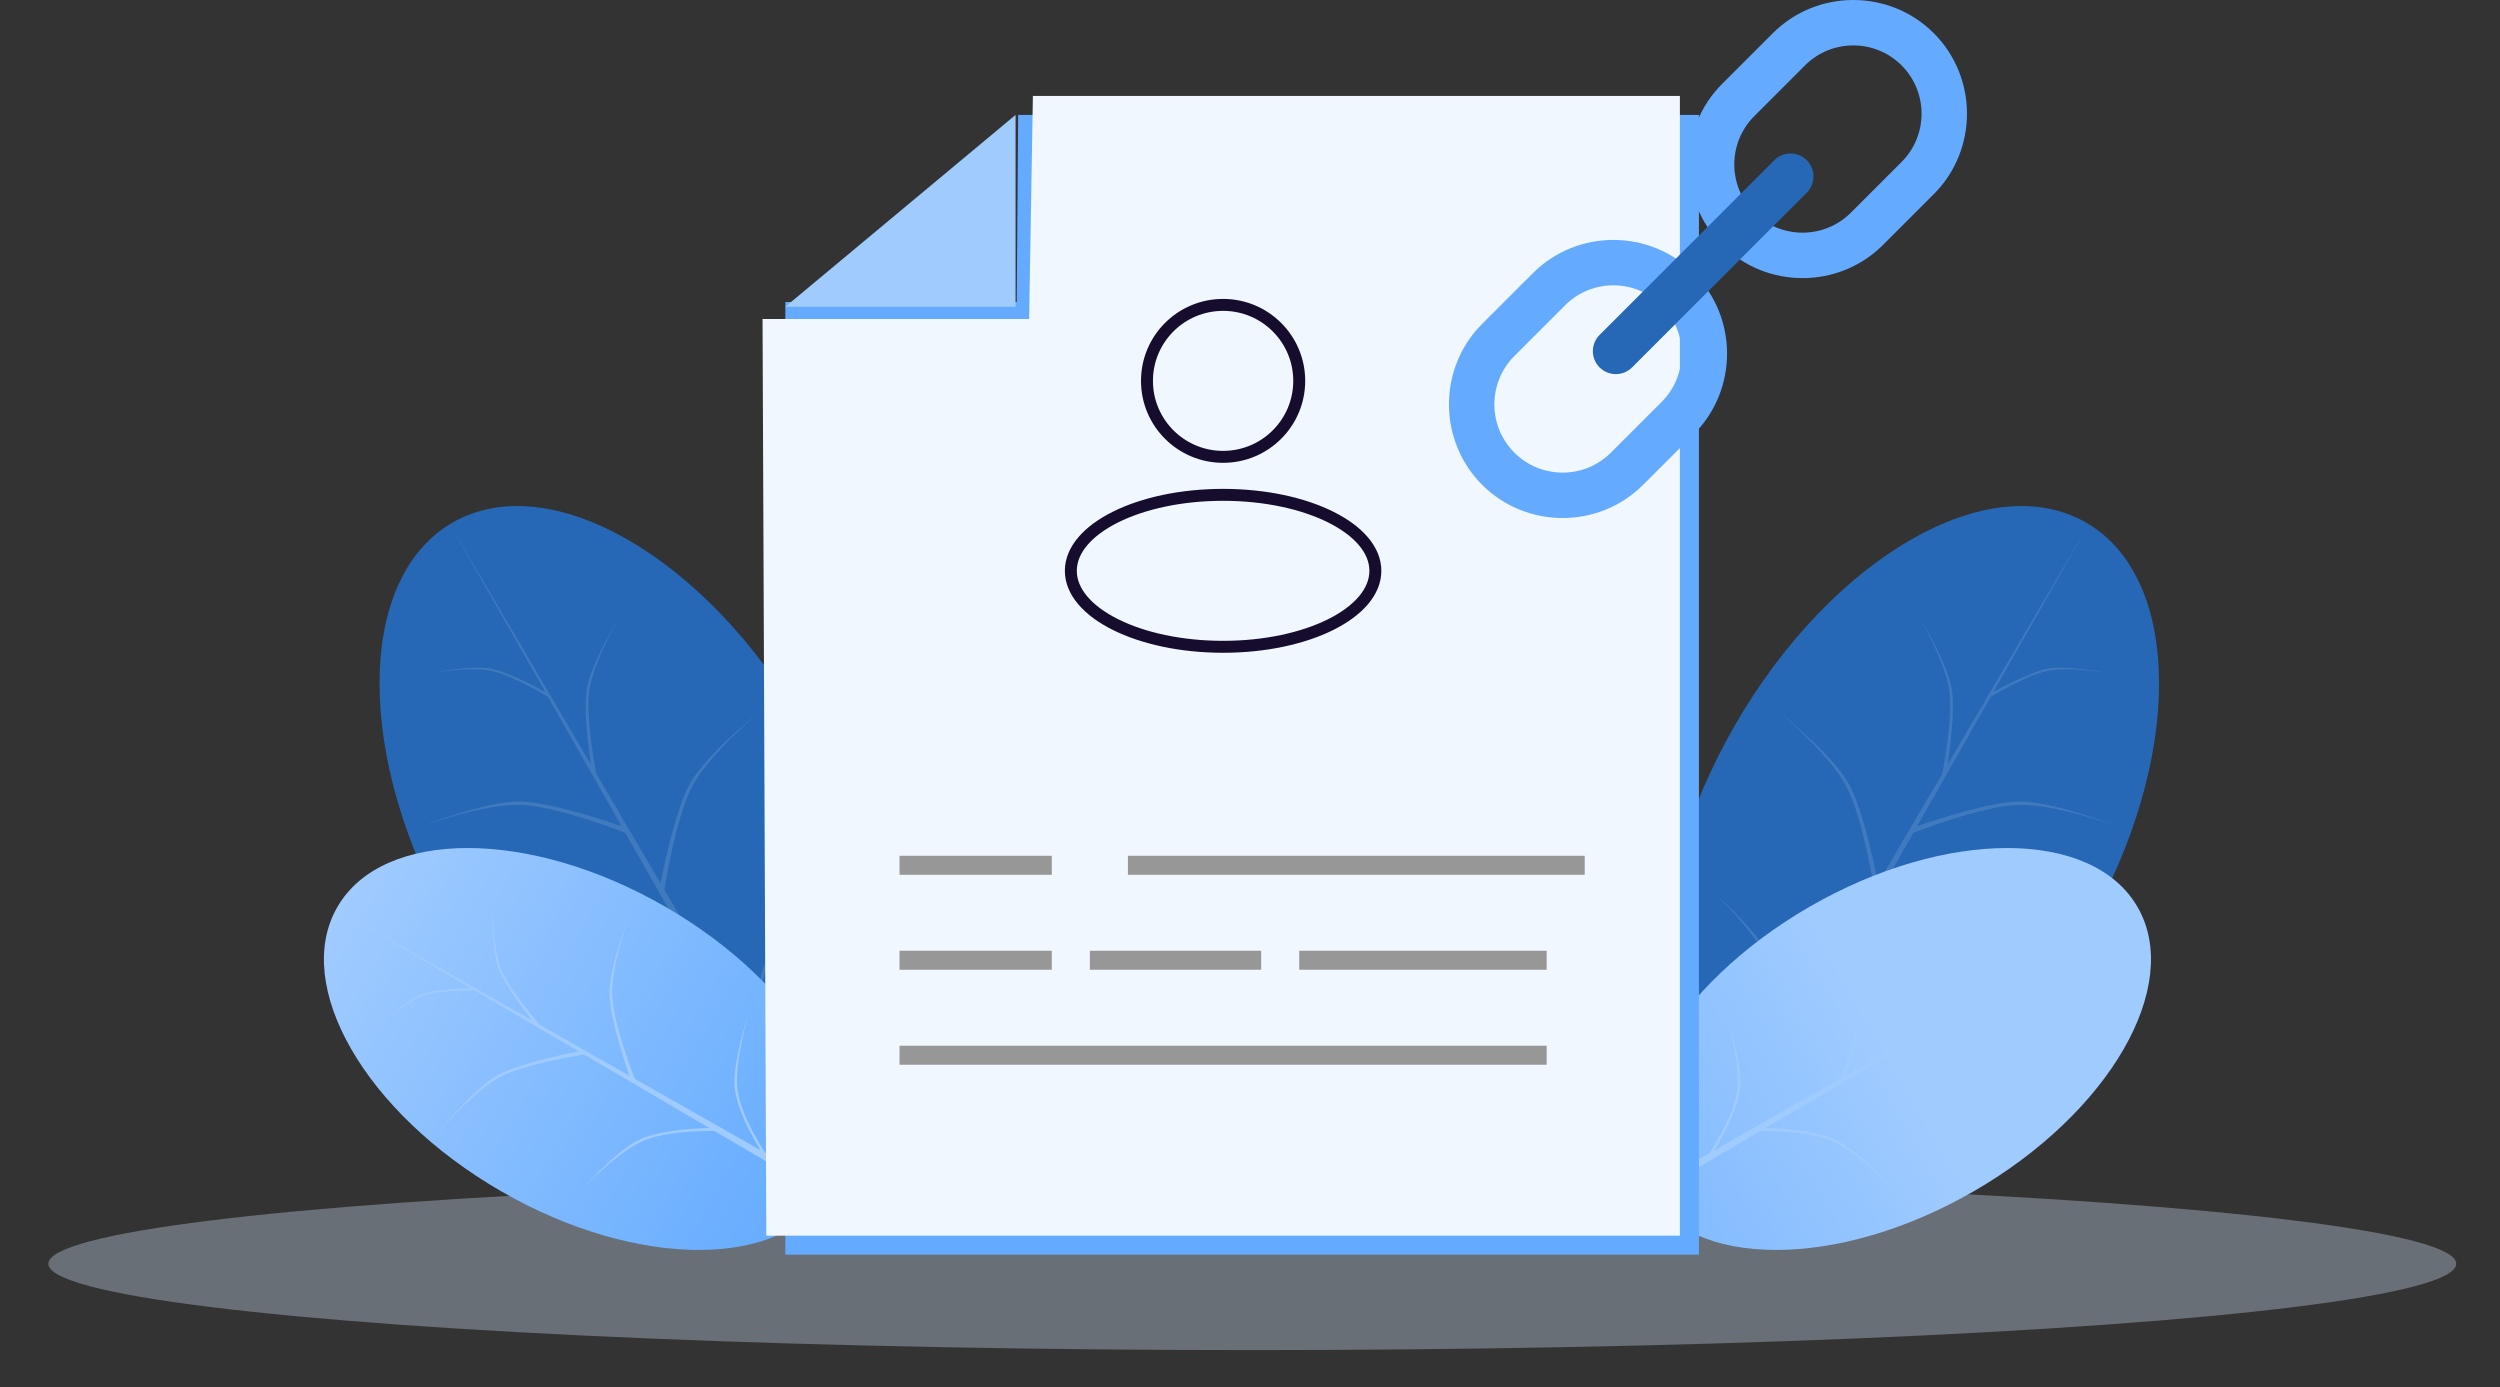 <svg width="310" height="172" viewBox="0 0 310 172" fill="none" xmlns="http://www.w3.org/2000/svg">
<rect x="0" y="0" width="310" height="172" fill="#333333" stroke="none"/>
<ellipse opacity="0.333" cx="155.286" cy="156.706" rx="149.286" ry="10.706" fill="#D5E8FE"/>
<ellipse cx="77.847" cy="102.468" rx="25.159" ry="43.488" transform="rotate(-30 77.847 102.468)" fill="#2668B6"/>
<path d="M102.332 110.627C102.332 110.627 97.701 114.922 95.535 118.978C93.368 123.034 94.102 130.871 94.102 130.871L93.623 130.041C93.623 130.041 93.208 122.18 95.295 118.563C97.382 114.946 102.332 110.627 102.332 110.627Z" fill="#3F7ABF"/>
<path d="M67.312 120.887C67.312 120.887 73.347 119.024 77.943 119.176C82.539 119.328 89.374 123.642 89.374 123.642L88.895 122.812C88.895 122.812 81.879 118.762 77.704 118.761C73.528 118.76 67.312 120.887 67.312 120.887Z" fill="#3F7ABF"/>
<path d="M94.328 88.138C94.328 88.138 88.037 93.391 85.87 97.448C83.704 101.504 82.362 110.538 82.362 110.538L81.883 109.708C81.883 109.708 83.544 100.649 85.63 97.033C87.717 93.416 94.328 88.138 94.328 88.138Z" fill="#3F7ABF"/>
<path d="M52.254 102.47C52.254 102.47 59.948 99.649 64.544 99.801C69.14 99.952 77.635 103.308 77.635 103.308L77.156 102.478C77.156 102.478 68.48 99.387 64.305 99.386C60.129 99.384 52.254 102.47 52.254 102.47Z" fill="#3F7ABF"/>
<path d="M76.813 76.462C76.813 76.462 73.58 82.031 73.07 85.607C72.56 89.184 73.998 96.215 73.998 96.215L73.421 95.731C73.421 95.731 72.213 88.597 72.781 85.365C73.35 82.134 76.813 76.462 76.813 76.462Z" fill="#3F7ABF"/>
<path d="M53.287 83.482C53.287 83.482 58.185 82.606 60.917 83.181C63.65 83.757 68.375 86.659 68.375 86.659L68.176 86.112C68.176 86.112 63.314 83.349 60.818 82.908C58.322 82.467 53.287 83.482 53.287 83.482Z" fill="#3F7ABF"/>
<path d="M55.797 65.016L108.155 154.254L106.91 154.973L55.797 65.016Z" fill="#3F7ABF"/>
<ellipse cx="72.318" cy="130.075" rx="20.367" ry="35.205" transform="rotate(-60 72.318 130.075)" fill="url(#paint0_linear)"/>
<path fill-rule="evenodd" clip-rule="evenodd" d="M92.787 125.886C92.787 125.886 91.278 130.772 91.401 134.492C91.524 138.213 95.21 143.41 95.21 143.41L94.539 143.022C94.539 143.022 91.066 137.678 91.065 134.298C91.064 130.918 92.787 125.886 92.787 125.886Z" fill="#A0CBFF"/>
<path fill-rule="evenodd" clip-rule="evenodd" d="M72.389 147.253C72.389 147.253 75.865 143.504 79.149 141.75C82.432 139.997 88.97 140.255 88.97 140.255L88.298 139.867C88.298 139.867 81.741 139.867 78.813 141.557C75.885 143.246 72.389 147.253 72.389 147.253Z" fill="#A0CBFF"/>
<path fill-rule="evenodd" clip-rule="evenodd" d="M78.073 113.36C78.073 113.36 75.789 119.589 75.912 123.309C76.035 127.03 78.751 133.906 78.751 133.906L78.08 133.519C78.08 133.519 75.577 126.495 75.576 123.115C75.575 119.735 78.073 113.36 78.073 113.36Z" fill="#A0CBFF"/>
<path fill-rule="evenodd" clip-rule="evenodd" d="M54.378 140.437C54.378 140.437 58.63 135.345 61.914 133.591C65.198 131.837 72.511 130.751 72.511 130.751L71.839 130.363C71.839 130.363 64.506 131.708 61.578 133.397C58.65 135.086 54.378 140.437 54.378 140.437Z" fill="#A0CBFF"/>
<path fill-rule="evenodd" clip-rule="evenodd" d="M61.067 112.262C61.067 112.262 61.055 117.475 62.145 120.189C63.236 122.903 67.089 127.25 67.089 127.25L66.489 127.144C66.489 127.144 62.754 122.631 61.845 120.136C60.936 117.64 61.067 112.262 61.067 112.262Z" fill="#A0CBFF"/>
<path fill-rule="evenodd" clip-rule="evenodd" d="M47.416 126.706C47.416 126.706 50.496 124.11 52.644 123.407C54.792 122.705 59.28 122.826 59.28 122.826L58.919 122.524C58.919 122.524 54.392 122.554 52.464 123.256C50.535 123.957 47.416 126.706 47.416 126.706Z" fill="#A0CBFF"/>
<path fill-rule="evenodd" clip-rule="evenodd" d="M41.702 112.744L114.528 154.114L113.947 155.121L41.702 112.744Z" fill="#A0CBFF"/>
<ellipse rx="25.159" ry="43.488" transform="matrix(-0.866 -0.5 -0.5 0.866 236.941 102.468)" fill="#2668B6"/>
<path d="M212.456 110.627C212.456 110.627 217.087 114.922 219.254 118.978C221.42 123.034 220.686 130.871 220.686 130.871L221.166 130.041C221.166 130.041 221.58 122.18 219.493 118.563C217.407 114.946 212.456 110.627 212.456 110.627Z" fill="#3F7ABF"/>
<path d="M247.476 120.887C247.476 120.887 241.441 119.024 236.845 119.176C232.249 119.328 225.414 123.642 225.414 123.642L225.893 122.812C225.893 122.812 232.909 118.762 237.084 118.761C241.26 118.76 247.476 120.887 247.476 120.887Z" fill="#3F7ABF"/>
<path d="M220.461 88.138C220.461 88.138 226.751 93.391 228.918 97.448C231.085 101.504 232.426 110.538 232.426 110.538L232.905 109.708C232.905 109.708 231.244 100.649 229.158 97.033C227.071 93.416 220.461 88.138 220.461 88.138Z" fill="#3F7ABF"/>
<path d="M262.534 102.47C262.534 102.47 254.84 99.649 250.244 99.801C245.648 99.952 237.153 103.308 237.153 103.308L237.632 102.478C237.632 102.478 246.308 99.387 250.483 99.386C254.659 99.384 262.534 102.47 262.534 102.47Z" fill="#3F7ABF"/>
<path d="M237.975 76.462C237.975 76.462 241.208 82.031 241.718 85.607C242.228 89.184 240.79 96.215 240.79 96.215L241.367 95.731C241.367 95.731 242.575 88.597 242.007 85.365C241.438 82.134 237.975 76.462 237.975 76.462Z" fill="#3F7ABF"/>
<path d="M261.501 83.482C261.501 83.482 256.603 82.606 253.871 83.181C251.139 83.757 246.413 86.659 246.413 86.659L246.612 86.112C246.612 86.112 251.474 83.349 253.97 82.908C256.467 82.467 261.501 83.482 261.501 83.482Z" fill="#3F7ABF"/>
<path d="M258.991 65.016L206.633 154.254L207.878 154.973L258.991 65.016Z" fill="#3F7ABF"/>
<ellipse rx="20.367" ry="35.205" transform="matrix(-0.5 -0.866 -0.866 0.5 234.57 130.075)" fill="url(#paint1_linear)"/>
<path fill-rule="evenodd" clip-rule="evenodd" d="M214.1 125.886C214.1 125.886 215.608 130.772 215.486 134.492C215.363 138.213 211.676 143.41 211.676 143.41L212.348 143.022C212.348 143.022 215.82 137.678 215.821 134.298C215.823 130.918 214.1 125.886 214.1 125.886Z" fill="#A0CBFF"/>
<path fill-rule="evenodd" clip-rule="evenodd" d="M234.499 147.253C234.499 147.253 231.022 143.504 227.739 141.75C224.455 139.997 217.918 140.255 217.918 140.255L218.589 139.867C218.589 139.867 225.147 139.867 228.075 141.557C231.003 143.246 234.499 147.253 234.499 147.253Z" fill="#A0CBFF"/>
<path fill-rule="evenodd" clip-rule="evenodd" d="M228.815 113.36C228.815 113.36 231.099 119.589 230.976 123.309C230.853 127.03 228.136 133.906 228.136 133.906L228.808 133.519C228.808 133.519 231.311 126.495 231.312 123.115C231.313 119.735 228.815 113.36 228.815 113.36Z" fill="#A0CBFF"/>
<path fill-rule="evenodd" clip-rule="evenodd" d="M252.51 140.437C252.51 140.437 248.257 135.345 244.974 133.591C241.69 131.837 234.376 130.751 234.376 130.751L235.048 130.363C235.048 130.363 242.382 131.708 245.31 133.397C248.237 135.086 252.51 140.437 252.51 140.437Z" fill="#A0CBFF"/>
<path fill-rule="evenodd" clip-rule="evenodd" d="M245.821 112.262C245.821 112.262 245.833 117.475 244.743 120.189C243.652 122.903 239.798 127.25 239.798 127.25L240.399 127.144C240.399 127.144 244.134 122.631 245.043 120.136C245.952 117.64 245.821 112.262 245.821 112.262Z" fill="#A0CBFF"/>
<path fill-rule="evenodd" clip-rule="evenodd" d="M259.471 126.706C259.471 126.706 256.392 124.11 254.243 123.407C252.095 122.705 247.608 122.826 247.608 122.826L247.969 122.524C247.969 122.524 252.495 122.554 254.424 123.256C256.353 123.957 259.471 126.706 259.471 126.706Z" fill="#A0CBFF"/>
<path fill-rule="evenodd" clip-rule="evenodd" d="M265.186 112.744L192.359 154.114L192.941 155.121L265.186 112.744Z" fill="#A0CBFF"/>
<path fill-rule="evenodd" clip-rule="evenodd" d="M126.075 37.445L126.253 14.251H210.668V155.582H97.382V37.445H126.075Z" fill="#64ABFF"/>
<path fill-rule="evenodd" clip-rule="evenodd" d="M127.612 39.56L128.078 11.896H208.307V153.226H95.021L94.556 39.56H127.612Z" fill="#F0F7FF"/>
<rect x="111.543" y="129.671" width="80.244" height="2.356" fill="#979797"/>
<path fill-rule="evenodd" clip-rule="evenodd" d="M161.105 117.893H191.787V120.249H161.105V117.893Z" fill="#979797"/>
<rect x="135.144" y="117.893" width="21.241" height="2.356" fill="#979797"/>
<rect x="111.543" y="117.893" width="18.881" height="2.356" fill="#979797"/>
<rect x="139.863" y="106.117" width="56.643" height="2.356" fill="#979797"/>
<rect x="111.543" y="106.117" width="18.881" height="2.356" fill="#979797"/>
<ellipse cx="151.664" cy="70.782" rx="18.881" ry="9.422" stroke="#160D2E" stroke-width="1.482"/>
<ellipse cx="151.664" cy="47.228" rx="9.44" ry="9.422" stroke="#160D2E" stroke-width="1.482"/>
<path fill-rule="evenodd" clip-rule="evenodd" d="M97.382 38.041L125.93 14.251V38.041H97.382Z" fill="#A0CBFF"/>
<path fill-rule="evenodd" clip-rule="evenodd" d="M190.08 33.867L183.787 40.16C178.299 45.648 178.299 54.63 183.787 60.118C189.276 65.607 198.257 65.607 203.746 60.118L210.039 53.825C215.528 48.337 215.528 39.355 210.039 33.867C204.551 28.378 195.569 28.378 190.08 33.867ZM206.047 49.833L199.754 56.126C196.453 59.428 191.08 59.428 187.779 56.126C184.477 52.824 184.477 47.452 187.779 44.151L194.072 37.858C197.373 34.556 202.746 34.556 206.047 37.858C209.349 41.159 209.349 46.531 206.047 49.833Z" fill="#64ABFF"/>
<path fill-rule="evenodd" clip-rule="evenodd" d="M219.83 4.117L213.537 10.409C208.049 15.898 208.049 24.88 213.537 30.368C219.026 35.857 228.007 35.857 233.496 30.368L239.789 24.075C245.278 18.587 245.278 9.605 239.789 4.117C234.301 -1.372 225.319 -1.372 219.83 4.117ZM235.797 20.083L229.504 26.376C226.202 29.678 220.83 29.678 217.529 26.376C214.227 23.075 214.227 17.702 217.529 14.401L223.822 8.108C227.123 4.806 232.495 4.806 235.797 8.108C239.099 11.409 239.099 16.782 235.797 20.083Z" fill="#64ABFF"/>
<path fill-rule="evenodd" clip-rule="evenodd" d="M224.038 23.895C225.151 22.783 225.151 20.979 224.038 19.867C222.926 18.754 221.122 18.754 220.01 19.867C219.935 19.941 198.402 41.474 198.348 41.528C197.236 42.641 197.236 44.445 198.348 45.557C199.461 46.669 201.264 46.669 202.377 45.557C202.428 45.505 223.96 23.973 224.038 23.895Z" fill="#2668B6"/>
<defs>
<linearGradient id="paint0_linear" x1="51.951" y1="94.871" x2="51.951" y2="165.28" gradientUnits="userSpaceOnUse">
<stop stop-color="#A0CBFF"/>
<stop offset="1" stop-color="#64ABFF"/>
</linearGradient>
<linearGradient id="paint1_linear" x1="0" y1="0" x2="0" y2="70.41" gradientUnits="userSpaceOnUse">
<stop stop-color="#A0CBFF"/>
<stop offset="1" stop-color="#64ABFF"/>
</linearGradient>
</defs>
</svg>
